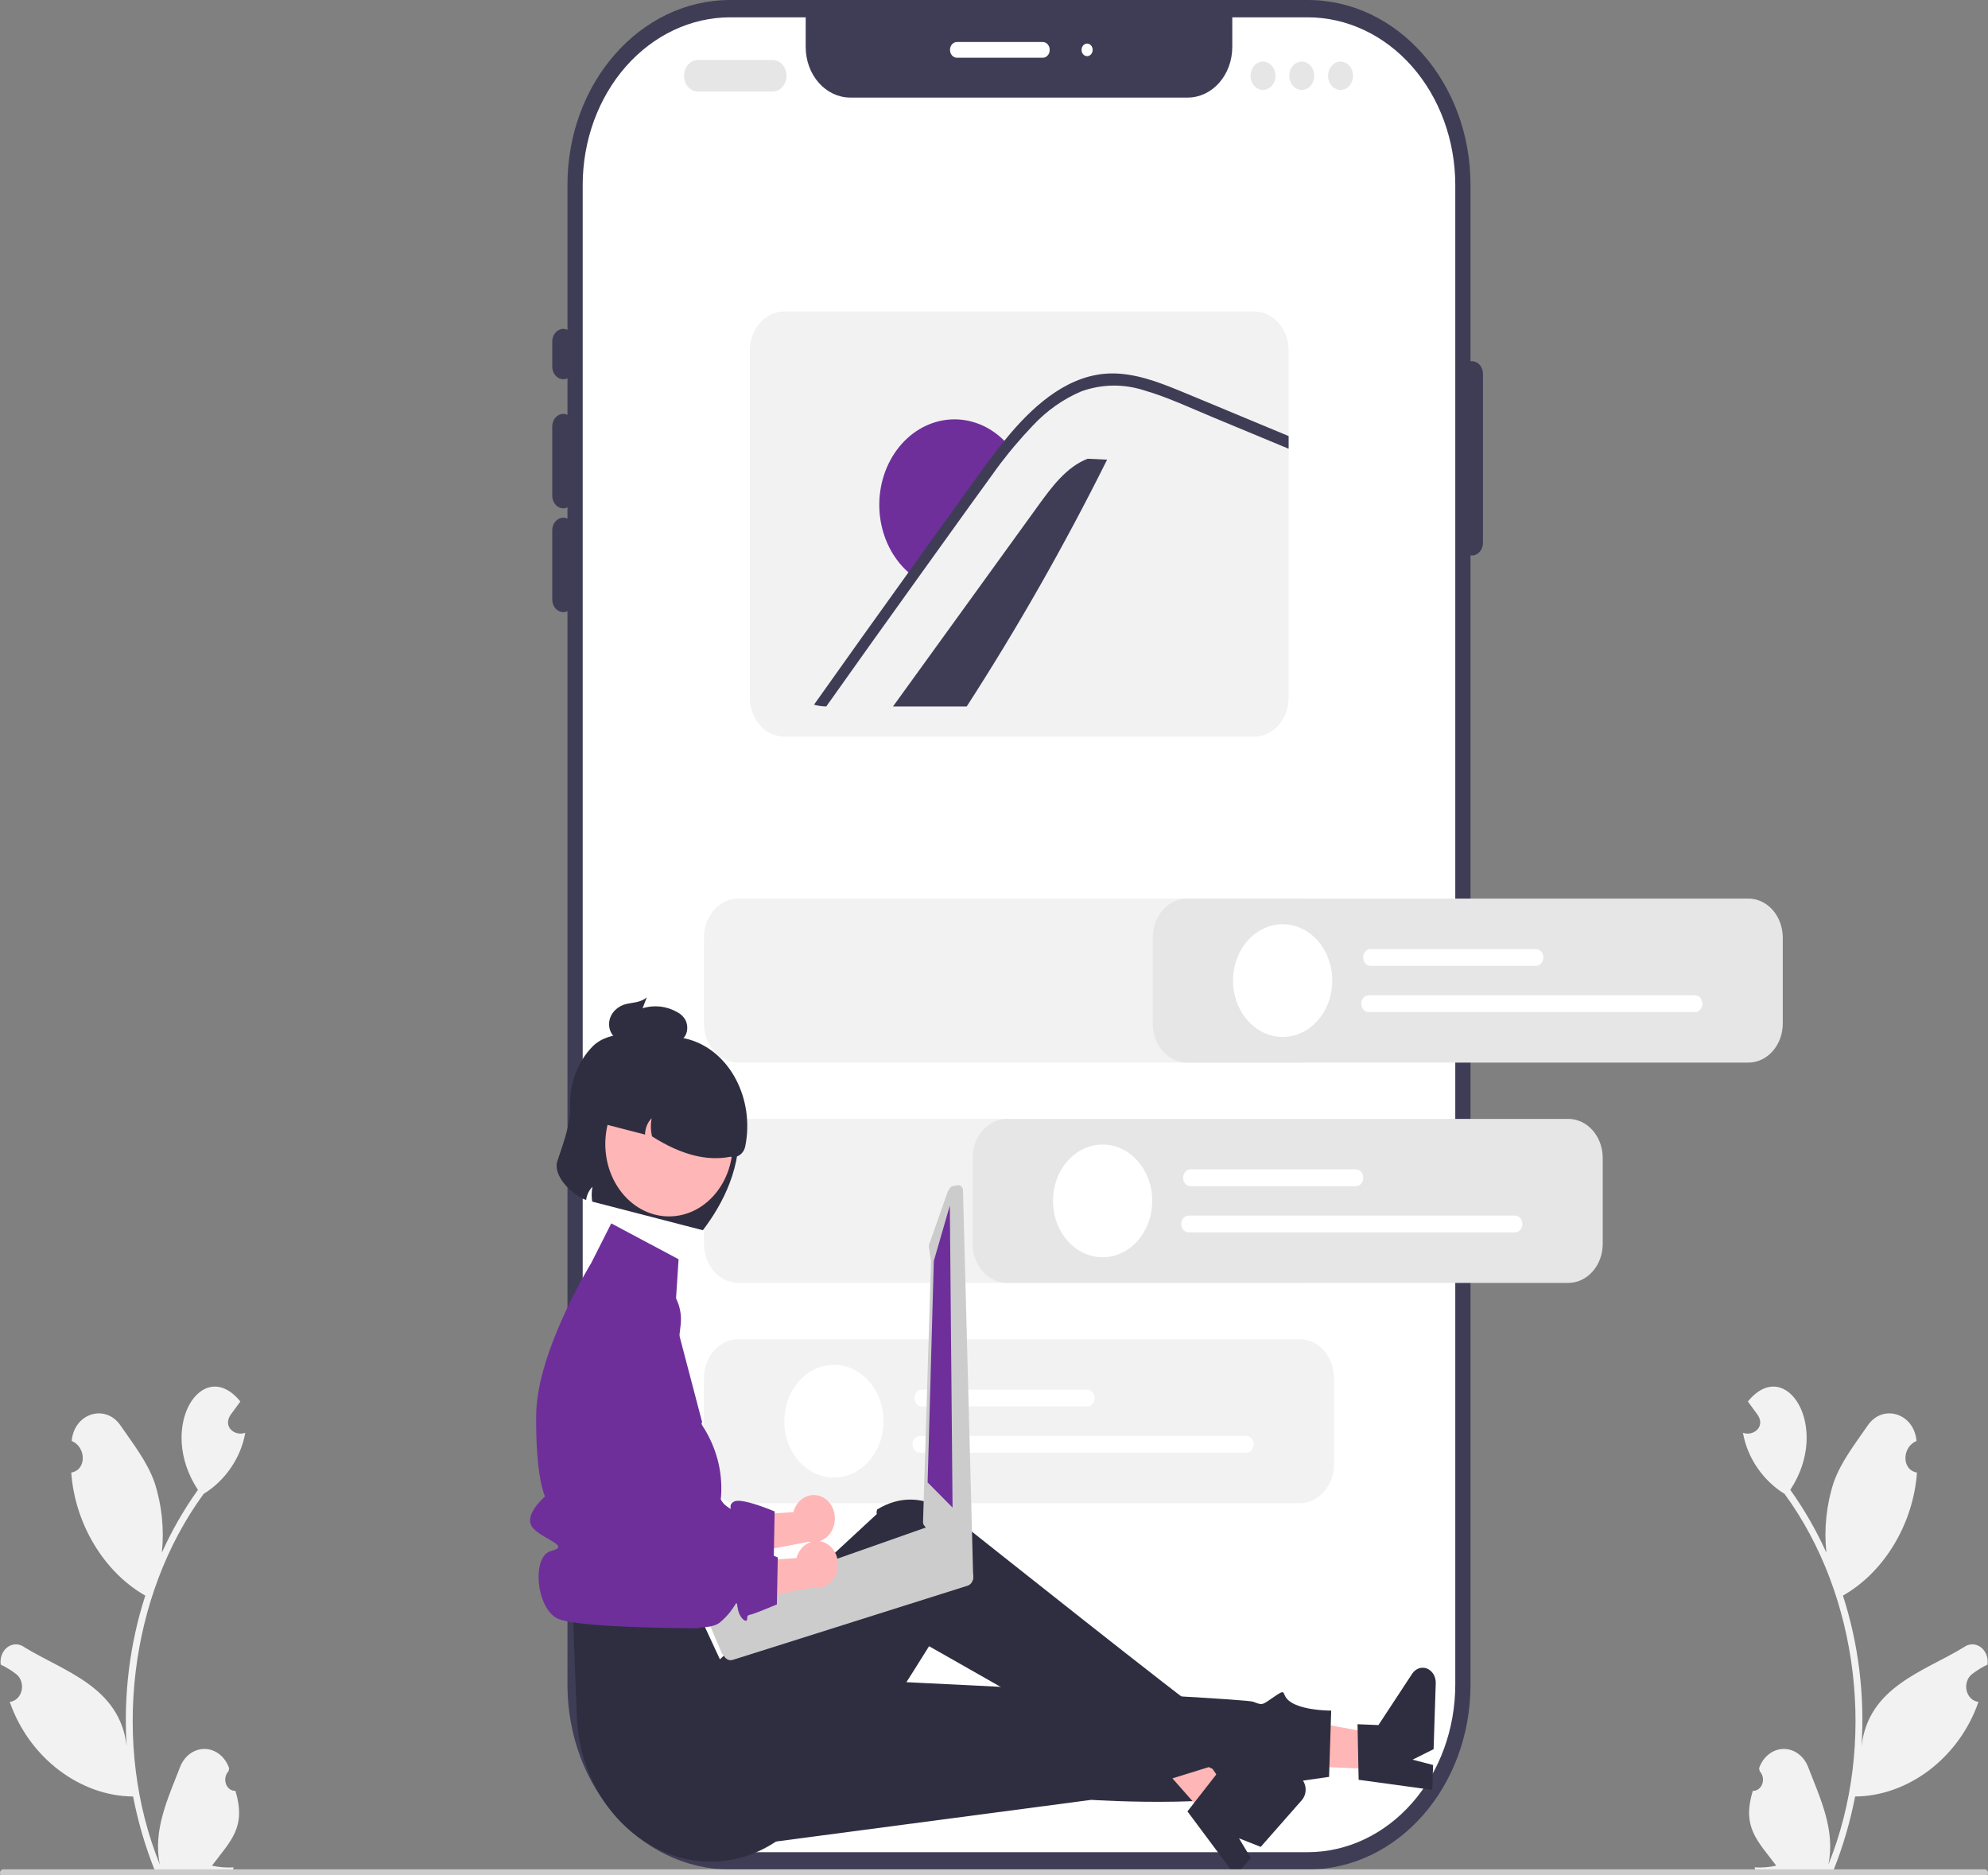 <svg width="300" height="283" viewBox="0 0 300 283" fill="none" xmlns="http://www.w3.org/2000/svg">
<rect x="0" y="0" width="300" height="283" fill="#808080" stroke="none"/>
<g clip-path="url(#clip0_1371_7678)">
<path d="M197.358 0H110.183C96.624 0 85.633 12.489 85.633 27.894V254.235C85.633 269.641 96.624 282.129 110.183 282.129H197.358C210.916 282.129 221.908 269.641 221.908 254.235V27.894C221.908 12.489 210.916 0 197.358 0Z" fill="#3F3D56"/>
<path d="M219.609 27.896V254.236C219.602 260.939 217.255 267.365 213.084 272.105C208.912 276.844 203.257 279.51 197.358 279.518H110.184C104.285 279.51 98.629 276.844 94.457 272.105C90.286 267.365 87.939 260.939 87.933 254.236V27.896C87.939 21.193 90.286 14.767 94.457 10.027C98.629 5.287 104.285 2.621 110.184 2.614H121.583V7.088C121.583 9.113 122.291 11.056 123.552 12.488C124.813 13.92 126.522 14.725 128.305 14.725H179.236C181.019 14.725 182.729 13.92 183.989 12.488C185.25 11.056 185.958 9.113 185.958 7.088V2.614H197.358C203.257 2.621 208.912 5.287 213.084 10.027C217.255 14.767 219.602 21.193 219.609 27.896Z" fill="white"/>
<path d="M85.006 57.233C84.563 57.233 84.138 57.032 83.825 56.676C83.511 56.32 83.335 55.837 83.334 55.333V51.534C83.334 51.03 83.51 50.547 83.824 50.19C84.138 49.834 84.563 49.634 85.006 49.634C85.45 49.634 85.875 49.834 86.189 50.19C86.502 50.547 86.678 51.03 86.678 51.534V55.333C86.678 55.837 86.502 56.32 86.188 56.676C85.875 57.032 85.45 57.233 85.006 57.233Z" fill="#3F3D56"/>
<path d="M85.006 76.717C84.563 76.716 84.138 76.516 83.825 76.16C83.511 75.804 83.335 75.321 83.334 74.817V64.358C83.334 63.854 83.51 63.37 83.824 63.014C84.138 62.658 84.563 62.458 85.006 62.458C85.45 62.458 85.875 62.658 86.189 63.014C86.502 63.37 86.678 63.854 86.678 64.358V74.817C86.678 75.321 86.502 75.804 86.188 76.16C85.875 76.516 85.45 76.716 85.006 76.717Z" fill="#3F3D56"/>
<path d="M85.006 92.381C84.563 92.38 84.138 92.18 83.825 91.824C83.511 91.468 83.335 90.985 83.334 90.481V80.021C83.334 79.518 83.51 79.034 83.824 78.678C84.138 78.322 84.563 78.122 85.006 78.122C85.45 78.122 85.875 78.322 86.189 78.678C86.502 79.034 86.678 79.518 86.678 80.021V90.481C86.678 90.985 86.502 91.468 86.188 91.824C85.875 92.18 85.45 92.38 85.006 92.381Z" fill="#3F3D56"/>
<path d="M222.117 83.832C221.673 83.831 221.248 83.63 220.935 83.274C220.621 82.918 220.445 82.435 220.445 81.932V56.41C220.445 55.906 220.621 55.423 220.934 55.067C221.248 54.71 221.673 54.51 222.117 54.51C222.56 54.51 222.985 54.71 223.299 55.067C223.613 55.423 223.789 55.906 223.789 56.41V81.932C223.788 82.435 223.612 82.918 223.298 83.274C222.985 83.63 222.56 83.831 222.117 83.832Z" fill="#3F3D56"/>
<path d="M157.362 8.714H144.404C144.127 8.714 143.861 8.589 143.665 8.366C143.469 8.143 143.359 7.841 143.359 7.526C143.359 7.211 143.469 6.909 143.665 6.687C143.861 6.464 144.127 6.339 144.404 6.339H157.362C157.639 6.339 157.905 6.464 158.101 6.687C158.297 6.909 158.407 7.211 158.407 7.526C158.407 7.841 158.297 8.143 158.101 8.366C157.905 8.589 157.639 8.714 157.362 8.714Z" fill="white"/>
<path d="M164.051 8.476C164.512 8.476 164.887 8.051 164.887 7.526C164.887 7.001 164.512 6.576 164.051 6.576C163.589 6.576 163.215 7.001 163.215 7.526C163.215 8.051 163.589 8.476 164.051 8.476Z" fill="white"/>
<path d="M264.503 270.264C264.808 270.276 265.109 270.182 265.366 269.994C265.622 269.805 265.822 269.532 265.937 269.21C266.052 268.889 266.077 268.535 266.009 268.196C265.942 267.858 265.784 267.551 265.558 267.318C265.519 267.149 265.491 267.027 265.452 266.858C265.737 266.012 266.237 265.282 266.89 264.762C267.542 264.241 268.317 263.954 269.114 263.937C269.911 263.92 270.695 264.173 271.364 264.665C272.033 265.157 272.558 265.865 272.871 266.698C274.676 271.375 277.002 276.211 275.909 281.395C283.263 263.238 280.522 240.782 269.3 225.444C266.217 223.558 263.703 220.175 263.023 216.223C264.546 216.791 266.426 215.368 265.27 213.564C264.769 212.875 264.264 212.192 263.764 211.503C269.47 204.465 276.43 215.354 270.164 224.837C272.264 227.772 274.089 230.947 275.608 234.313C275.234 230.726 275.614 227.089 276.718 223.701C277.84 220.544 279.968 217.871 281.84 215.131C284.115 211.793 288.868 213.27 289.213 217.472C287.094 218.288 286.848 221.78 289.283 222.231C288.712 230.06 284.274 237.297 278.108 240.795C280.457 248.063 281.415 255.817 280.919 263.539C281.937 254.509 290.438 252.229 296.363 248.58C296.74 248.3 297.18 248.15 297.63 248.149C298.081 248.149 298.521 248.297 298.899 248.576C299.276 248.855 299.574 249.252 299.756 249.72C299.938 250.188 299.996 250.706 299.923 251.211C299.104 251.6 298.322 252.08 297.586 252.644C297.242 252.913 296.979 253.296 296.834 253.741C296.688 254.186 296.668 254.671 296.775 255.13C296.882 255.589 297.111 255.999 297.431 256.304C297.751 256.609 298.146 256.794 298.562 256.834C295.632 265.307 287.919 271.059 279.948 271.113C279.214 274.903 278.135 278.596 276.729 282.133L264.9 282.261C264.856 282.112 264.816 281.958 264.777 281.809C265.873 281.876 266.971 281.789 268.048 281.552C265.119 277.687 262.862 275.723 264.502 270.264L264.503 270.264Z" fill="#F2F2F2"/>
<path d="M35.53 270.264C35.225 270.276 34.924 270.182 34.667 269.994C34.411 269.805 34.212 269.532 34.096 269.21C33.981 268.889 33.956 268.535 34.024 268.196C34.091 267.858 34.249 267.551 34.475 267.318C34.514 267.149 34.542 267.027 34.581 266.858C34.296 266.012 33.795 265.282 33.143 264.762C32.491 264.241 31.716 263.954 30.919 263.937C30.122 263.92 29.338 264.173 28.669 264.665C28 265.157 27.475 265.865 27.162 266.698C25.357 271.375 23.031 276.211 24.125 281.395C16.77 263.238 19.511 240.782 30.733 225.444C33.816 223.558 36.33 220.175 37.01 216.223C35.487 216.791 33.607 215.368 34.763 213.564C35.264 212.875 35.769 212.192 36.269 211.503C30.563 204.465 23.603 215.354 29.869 224.837C27.769 227.772 25.944 230.947 24.425 234.313C24.799 230.726 24.419 227.089 23.315 223.701C22.194 220.544 20.065 217.871 18.193 215.131C15.918 211.793 11.165 213.27 10.82 217.472C12.939 218.288 13.186 221.78 10.75 222.231C11.322 230.06 15.759 237.297 21.925 240.795C19.576 248.063 18.618 255.817 19.114 263.539C18.096 254.509 9.595 252.229 3.67 248.58C3.294 248.3 2.853 248.15 2.403 248.149C1.953 248.149 1.512 248.297 1.135 248.576C0.757 248.855 0.459 249.252 0.277 249.72C0.096 250.188 0.038 250.706 0.11 251.211C0.929 251.6 1.712 252.08 2.447 252.644C2.791 252.913 3.054 253.296 3.2 253.741C3.345 254.186 3.366 254.671 3.259 255.13C3.152 255.589 2.923 255.999 2.603 256.304C2.283 256.609 1.887 256.794 1.471 256.834C4.402 265.307 12.114 271.059 20.085 271.113C20.819 274.903 21.898 278.596 23.304 282.133L35.133 282.261C35.177 282.112 35.217 281.958 35.256 281.809C34.16 281.876 33.062 281.789 31.985 281.552C34.914 277.687 37.171 275.723 35.531 270.264L35.53 270.264Z" fill="#F2F2F2"/>
<path d="M116.603 13.809H105.316C104.762 13.809 104.23 13.559 103.838 13.113C103.446 12.668 103.226 12.064 103.226 11.434C103.226 10.804 103.446 10.2 103.838 9.755C104.23 9.309 104.762 9.059 105.316 9.059H116.603C117.157 9.059 117.689 9.309 118.081 9.755C118.473 10.2 118.693 10.804 118.693 11.434C118.693 12.064 118.473 12.668 118.081 13.113C117.689 13.559 117.157 13.809 116.603 13.809Z" fill="#E6E6E6"/>
<path d="M190.592 13.571C191.631 13.571 192.473 12.614 192.473 11.434C192.473 10.254 191.631 9.297 190.592 9.297C189.553 9.297 188.711 10.254 188.711 11.434C188.711 12.614 189.553 13.571 190.592 13.571Z" fill="#E6E6E6"/>
<path d="M196.444 13.571C197.483 13.571 198.325 12.614 198.325 11.434C198.325 10.254 197.483 9.297 196.444 9.297C195.405 9.297 194.563 10.254 194.563 11.434C194.563 12.614 195.405 13.571 196.444 13.571Z" fill="#E6E6E6"/>
<path d="M202.297 13.571C203.336 13.571 204.178 12.614 204.178 11.434C204.178 10.254 203.336 9.297 202.297 9.297C201.258 9.297 200.416 10.254 200.416 11.434C200.416 12.614 201.258 13.571 202.297 13.571Z" fill="#E6E6E6"/>
<path d="M189.277 47.001H118.339C116.965 47.003 115.647 47.625 114.676 48.729C113.704 49.833 113.157 51.329 113.156 52.891V105.284C113.157 106.846 113.704 108.342 114.676 109.446C115.647 110.55 116.965 111.172 118.339 111.174H189.277C190.651 111.172 191.969 110.551 192.941 109.447C193.913 108.343 194.459 106.846 194.46 105.284V52.891C194.459 51.329 193.913 49.832 192.941 48.728C191.969 47.623 190.651 47.003 189.277 47.001Z" fill="#F2F2F2"/>
<path d="M167.069 69.368C160.658 82.247 153.584 94.684 145.883 106.615H134.758C142.045 96.529 149.337 86.443 156.634 76.357C158.727 73.452 160.999 70.41 164.139 69.23L167.069 69.368Z" fill="#3F3D56"/>
<path d="M152.285 67.303C151.124 68.677 150.013 70.106 148.966 71.59C146.662 74.743 144.39 77.924 142.11 81.095C140.69 83.068 139.27 85.041 137.866 87.014C137.42 86.689 136.997 86.325 136.6 85.926C134.358 83.715 132.967 80.594 132.726 77.232C132.485 73.87 133.412 70.534 135.309 67.94C137.207 65.345 139.923 63.698 142.876 63.352C145.829 63.005 148.784 63.987 151.108 66.086C151.527 66.457 151.92 66.864 152.285 67.303Z" fill="#6E2F9B"/>
<path d="M194.46 65.805V67.719L193.708 67.406L183.119 63.008C179.671 61.578 176.23 59.944 172.669 58.913C169.57 57.906 166.28 57.954 163.205 59.051C160.464 60.203 157.956 61.972 155.831 64.252C154.89 65.24 153.979 66.252 153.097 67.301C152.809 67.648 152.52 67.995 152.236 68.341C151.383 69.396 150.56 70.474 149.778 71.59C147.475 74.744 145.201 77.926 142.923 81.094C141.501 83.07 140.08 85.041 138.675 87.012C133.985 93.534 129.323 100.068 124.688 106.614C124.064 106.606 123.443 106.517 122.837 106.348C127.564 99.675 132.315 93.019 137.087 86.381C137.196 86.229 137.304 86.077 137.413 85.925C137.973 85.132 138.546 84.334 139.114 83.54C141.493 80.23 143.873 76.922 146.254 73.618C147.985 71.215 149.703 68.802 151.567 66.522C151.68 66.375 151.797 66.233 151.918 66.085C152.098 65.867 152.278 65.653 152.462 65.43C156.512 60.675 161.566 56.472 167.619 56.358C171.181 56.296 174.621 57.579 177.932 58.932C181.497 60.4 185.051 61.892 188.612 63.373L194.46 65.805Z" fill="#3F3D56"/>
<path d="M196.128 226.852H111.413C110.039 226.85 108.721 226.229 107.75 225.125C106.778 224.021 106.232 222.524 106.23 220.963V207.99C106.232 206.429 106.778 204.932 107.75 203.828C108.721 202.724 110.039 202.103 111.413 202.101H196.128C197.502 202.103 198.82 202.724 199.792 203.828C200.763 204.932 201.31 206.429 201.311 207.99V220.963C201.31 222.524 200.763 224.021 199.792 225.125C198.82 226.229 197.502 226.85 196.128 226.852Z" fill="#F2F2F2"/>
<path d="M196.128 160.357H111.413C110.039 160.355 108.721 159.734 107.75 158.63C106.778 157.526 106.232 156.029 106.23 154.468V141.495C106.232 139.934 106.778 138.437 107.75 137.333C108.721 136.229 110.039 135.608 111.413 135.606H196.128C197.502 135.608 198.82 136.229 199.792 137.333C200.763 138.437 201.31 139.934 201.311 141.495V154.468C201.31 156.029 200.763 157.526 199.792 158.63C198.82 159.734 197.502 160.355 196.128 160.357Z" fill="#F2F2F2"/>
<path d="M196.128 193.604H111.413C110.039 193.603 108.721 192.982 107.75 191.878C106.778 190.774 106.232 189.277 106.23 187.715V174.743C106.232 173.181 106.778 171.684 107.75 170.58C108.721 169.476 110.039 168.855 111.413 168.854H196.128C197.502 168.855 198.82 169.476 199.792 170.58C200.763 171.684 201.31 173.181 201.311 174.743V187.715C201.31 189.277 200.763 190.774 199.792 191.878C198.82 192.982 197.502 193.603 196.128 193.604Z" fill="#F2F2F2"/>
<path d="M164.063 212.256H139.102C138.806 212.256 138.522 212.123 138.313 211.885C138.103 211.647 137.986 211.324 137.986 210.987C137.986 210.651 138.103 210.328 138.313 210.09C138.522 209.852 138.806 209.719 139.102 209.719H164.063C164.359 209.719 164.643 209.852 164.852 210.09C165.062 210.328 165.179 210.651 165.179 210.987C165.179 211.324 165.062 211.647 164.852 211.885C164.643 212.123 164.359 212.256 164.063 212.256Z" fill="white"/>
<path d="M188.07 219.234H138.823C138.527 219.234 138.242 219.101 138.033 218.863C137.824 218.625 137.706 218.302 137.706 217.966C137.706 217.629 137.824 217.306 138.033 217.068C138.242 216.83 138.527 216.697 138.823 216.697H188.07C188.366 216.697 188.65 216.83 188.859 217.068C189.069 217.306 189.186 217.629 189.186 217.966C189.186 218.302 189.069 218.625 188.859 218.863C188.65 219.101 188.366 219.234 188.07 219.234Z" fill="white"/>
<path d="M125.841 222.983C129.976 222.983 133.328 219.175 133.328 214.477C133.328 209.779 129.976 205.97 125.841 205.97C121.707 205.97 118.355 209.779 118.355 214.477C118.355 219.175 121.707 222.983 125.841 222.983Z" fill="white"/>
<path d="M124.173 225.967C123.409 225.561 122.536 225.51 121.74 225.825C120.943 226.139 120.286 226.795 119.909 227.651C119.834 227.827 119.773 228.009 119.725 228.196L108.451 228.962L106.78 235.598L122.124 232.652C122.822 232.818 123.549 232.716 124.19 232.364C124.832 232.011 125.353 231.426 125.672 230.702C125.85 230.288 125.954 229.838 125.979 229.377C126.004 228.917 125.949 228.456 125.817 228.02C125.685 227.584 125.478 227.182 125.21 226.837C124.941 226.492 124.615 226.21 124.25 226.008C124.225 225.994 124.199 225.98 124.173 225.967Z" fill="#FFB6B6"/>
<path d="M99.289 193.232C98.546 192.887 97.746 192.727 96.945 192.764C96.142 192.801 95.357 193.034 94.641 193.447C93.926 193.86 93.296 194.443 92.797 195.157C92.297 195.871 91.939 196.699 91.746 197.584L88.647 211.806L89.23 236.686C89.23 236.686 105.408 240.214 108.124 237.946C110.84 235.679 110.585 233.991 110.84 235.679C111.095 237.367 112.26 238.075 112.276 237.404C112.293 236.732 112.424 236.847 113.101 236.645C113.778 236.442 116.765 235.191 116.765 235.191L116.899 228.098C116.899 228.098 111.961 225.97 110.763 226.605C109.564 227.24 111.018 228.293 109.564 227.24C108.111 226.187 107.953 222.863 107.704 225.858C107.456 228.854 106.728 229.412 105.639 228.08C104.55 226.748 99.502 227.599 99.502 227.599L102.714 199.941C102.876 198.55 102.627 197.138 102.008 195.924C101.388 194.71 100.432 193.764 99.289 193.232Z" fill="#6E2F9B"/>
<path d="M208.239 267.015L208.409 261.776L190.705 258.537L190.455 266.269L208.239 267.015Z" fill="#FFB6B6"/>
<path d="M205.026 268.592L204.858 260.204L208.014 260.336L213.109 252.581C213.361 252.198 213.713 251.917 214.116 251.778C214.518 251.639 214.949 251.649 215.346 251.808C215.743 251.967 216.084 252.266 216.321 252.661C216.558 253.057 216.677 253.527 216.661 254.005L216.338 263.97L213.16 265.556L216.26 266.358L216.138 270.115L205.026 268.592Z" fill="#2F2E41"/>
<path d="M108.6 279.029L164.675 271.62C164.675 271.62 188.89 273.209 194.571 269.01L200.562 268.15L200.887 258.151C200.887 258.151 197.223 258.182 195.117 257.066C193.011 255.951 194.474 254.587 192.466 255.928C190.458 257.27 190.67 257.432 189.117 256.815C187.565 256.198 116.361 252.891 116.361 252.891L108.6 279.029Z" fill="#2F2E41"/>
<path d="M182.492 274.69L185.752 270.98L174.712 254.925L169.9 260.4L182.492 274.69Z" fill="#FFB6B6"/>
<path d="M179.192 273.363L184.09 267.084L186.324 269.619L194.701 267.872C195.115 267.786 195.542 267.852 195.92 268.061C196.299 268.27 196.608 268.611 196.804 269.034C197 269.457 197.071 269.94 197.008 270.413C196.945 270.885 196.751 271.323 196.453 271.661L190.251 278.716L186.972 277.423L188.765 280.406L186.427 283.066L179.192 273.363Z" fill="#2F2E41"/>
<path d="M86.478 244.136L87.035 258.859C87.691 276.193 104.491 286.683 117.518 277.633C117.758 277.466 117.999 277.294 118.241 277.115C118.241 277.115 123.18 275.608 123.03 273.221C122.88 270.835 124.086 269.673 125.154 270.324C126.222 270.975 140.201 248.433 140.201 248.433C140.201 248.433 169.246 264.895 175.653 268.77L182.414 266.677C182.414 266.677 184.958 268.042 184.042 266.067C183.125 264.093 182.961 265.038 182.679 262.887C182.398 260.735 181.677 258.067 181.241 258.18C180.804 258.292 145.309 230.064 145.309 230.064C145.309 230.064 139.526 223.414 132.353 227.805C132.204 228.45 132.332 228.472 132.332 228.472L108.637 250.41L105.288 243.186L86.478 244.136Z" fill="#2F2E41"/>
<path d="M102.403 190.036L92.244 184.625L89.202 190.639C89.202 190.639 81.034 203.884 80.915 213.44C80.797 222.995 82.246 225.836 82.246 225.836C82.246 225.836 78.724 228.828 80.485 230.657C82.246 232.486 86.145 233.275 83.151 234.068C80.156 234.861 80.915 242.887 84.259 244.312C87.603 245.737 105.563 245.725 105.563 245.725C105.402 245.102 105.39 244.442 105.529 243.813C105.668 243.184 105.952 242.608 106.353 242.146C107.746 240.56 109 241.698 107.746 239.23C106.491 236.761 104.401 238.186 106.073 234.861C107.746 231.536 107.745 230.543 107.745 230.543C107.745 230.543 111.154 223.172 106.019 215.175C105.706 214.688 105.969 214.669 105.969 214.669L101.824 198.883L102.403 190.036Z" fill="#6E2F9B"/>
<path d="M86.031 167.288C86.117 169.726 84.765 173.181 84.099 175.264C83.387 177.491 86.473 180.447 88.448 181.095C88.551 180.323 88.89 179.617 89.405 179.101C89.262 179.837 89.25 180.597 89.368 181.338L106.067 185.657C109.071 181.704 112.092 176.021 111.433 169.168C111.591 167.866 111.407 166.541 110.904 165.358C110.401 164.175 109.602 163.187 108.607 162.518L100.165 156.852C96.574 155.923 92.052 155.362 89.458 157.887C88.299 159.058 87.389 160.512 86.796 162.141C86.202 163.769 85.941 165.529 86.031 167.288Z" fill="#2F2E41"/>
<path d="M100.957 183.569C106.267 183.569 110.572 178.678 110.572 172.644C110.572 166.611 106.267 161.72 100.957 161.72C95.648 161.72 91.343 166.611 91.343 172.644C91.343 178.678 95.648 183.569 100.957 183.569Z" fill="#FFB6B6"/>
<path d="M89.694 166.808L89.23 169.124L97.341 171.222C97.349 170.754 97.441 170.292 97.612 169.866C97.784 169.44 98.031 169.059 98.339 168.747C98.164 169.655 98.184 170.598 98.397 171.495C102.771 174.284 106.714 175.272 110.249 174.561C110.728 174.685 111.231 174.587 111.647 174.29C112.063 173.993 112.357 173.52 112.466 172.976C113.889 165.876 110.162 158.62 103.945 156.858C102.433 156.429 100.862 156.347 99.322 156.616C97.782 156.886 96.306 157.502 94.978 158.429C93.651 159.356 92.5 160.574 91.593 162.013C90.685 163.452 90.04 165.082 89.694 166.808V166.808Z" fill="#2F2E41"/>
<path d="M94.436 151.531C95.506 151.267 96.638 151.331 97.605 150.508L96.97 152.162C98.729 151.614 100.603 151.827 102.231 152.759C102.715 153.005 103.128 153.402 103.422 153.904C103.58 154.207 103.676 154.547 103.704 154.898C103.731 155.249 103.688 155.602 103.579 155.932C103.475 156.215 103.32 156.47 103.125 156.681C102.929 156.892 102.697 157.055 102.443 157.158C101.993 157.312 101.521 157.368 101.053 157.323C99.079 157.271 97.105 157.219 95.131 157.167C94.379 157.22 93.627 157.054 92.947 156.684C92.585 156.431 92.297 156.063 92.117 155.625C91.937 155.188 91.873 154.7 91.933 154.223C92.122 152.719 93.367 151.794 94.436 151.531Z" fill="#2F2E41"/>
<path d="M146.59 237.148C146.567 237.117 146.541 237.089 146.512 237.066C146.44 236.971 146.352 236.893 146.254 236.837L145.55 236.409L140.88 230.517C140.61 230.357 140.295 230.323 140.003 230.422L139.991 230.426L137.99 231.129L136.269 231.736L133.866 232.582L117.493 238.343L106.732 242.128C106.441 242.233 106.198 242.463 106.054 242.77C105.911 243.076 105.88 243.434 105.967 243.766C106.017 243.949 106.101 244.118 106.213 244.262L106.555 244.695L107.273 245.605L108.938 249.523L109.399 250.109C109.546 250.295 109.737 250.43 109.949 250.498C110.162 250.565 110.386 250.563 110.597 250.491L146.051 239.289C146.235 239.221 146.402 239.103 146.537 238.945C146.671 238.786 146.769 238.593 146.823 238.382C146.876 238.17 146.883 237.947 146.842 237.732C146.802 237.517 146.715 237.316 146.59 237.148Z" fill="#CCCCCC"/>
<path d="M144.486 178.867L143.799 178.994C143.611 179.029 143.443 179.148 143.331 179.324L143.029 179.804L140.3 187.557C140.189 187.734 140.144 187.954 140.176 188.169L140.496 190.377L139.288 229.802C139.318 230.006 139.414 230.189 139.558 230.317L144.855 238.369L144.979 238.48L145.246 238.718C145.383 238.838 145.553 238.899 145.725 238.891L146.175 238.866C146.278 238.861 146.378 238.83 146.469 238.778C146.56 238.725 146.64 238.651 146.704 238.56C146.769 238.47 146.816 238.365 146.842 238.253C146.868 238.141 146.872 238.024 146.855 237.909L145.318 179.542C145.287 179.327 145.182 179.136 145.027 179.009C144.871 178.883 144.678 178.831 144.489 178.867L144.486 178.867Z" fill="#CCCCCC"/>
<path d="M143.336 181.931L140.919 190.296L139.984 223.712L143.746 227.512L143.336 181.931Z" fill="#6E2F9B"/>
<path d="M124.645 232.902C123.881 232.497 123.008 232.446 122.211 232.76C121.415 233.075 120.758 233.73 120.38 234.587C120.306 234.763 120.244 234.945 120.196 235.132L108.923 235.897L107.252 242.534L122.596 239.588C123.294 239.754 124.02 239.652 124.662 239.299C125.304 238.947 125.825 238.362 126.144 237.638C126.503 236.801 126.555 235.836 126.288 234.956C126.022 234.076 125.458 233.352 124.722 232.943C124.696 232.929 124.671 232.916 124.645 232.902Z" fill="#FFB6B6"/>
<path d="M99.761 200.168C99.018 199.823 98.218 199.663 97.416 199.7C96.614 199.737 95.829 199.97 95.113 200.383C94.397 200.796 93.768 201.379 93.269 202.093C92.769 202.807 92.41 203.634 92.218 204.52L89.118 218.742L89.701 243.622C89.701 243.622 105.879 247.149 108.595 244.882C111.311 242.615 111.056 240.927 111.311 242.615C111.566 244.303 112.732 245.011 112.748 244.339C112.764 243.668 112.896 243.783 113.573 243.58C114.25 243.378 117.237 242.127 117.237 242.127L117.371 235.033C117.371 235.033 112.432 232.906 111.234 233.541C110.036 234.176 111.489 235.229 110.036 234.176C108.583 233.122 108.424 229.798 108.176 232.794C107.927 235.79 107.2 236.348 106.111 235.016C105.021 233.684 99.974 234.534 99.974 234.534L103.186 206.877C103.347 205.486 103.099 204.073 102.479 202.86C101.86 201.646 100.904 200.699 99.761 200.168Z" fill="#6E2F9B"/>
<path d="M2.20171e-06 282.671C-0 282.745 0.013 282.818 0.037 282.887C0.062 282.956 0.099 283.018 0.145 283.071C0.192 283.123 0.246 283.165 0.307 283.193C0.367 283.221 0.432 283.236 0.497 283.236H299.503C299.635 283.236 299.761 283.176 299.854 283.07C299.948 282.964 300 282.82 300 282.671C300 282.521 299.948 282.377 299.854 282.271C299.761 282.165 299.635 282.105 299.503 282.105H0.497C0.432 282.105 0.367 282.12 0.307 282.148C0.246 282.176 0.192 282.218 0.145 282.271C0.099 282.323 0.062 282.385 0.037 282.454C0.013 282.523 -0 282.596 2.20171e-06 282.671Z" fill="#CCCCCC"/>
<path d="M263.847 160.357H179.132C177.758 160.355 176.44 159.734 175.469 158.63C174.497 157.526 173.951 156.029 173.949 154.468V141.495C173.951 139.934 174.497 138.437 175.469 137.333C176.44 136.229 177.758 135.608 179.132 135.606H263.847C265.222 135.608 266.539 136.229 267.511 137.333C268.482 138.437 269.029 139.934 269.03 141.495V154.468C269.029 156.029 268.482 157.526 267.511 158.63C266.539 159.734 265.222 160.355 263.847 160.357Z" fill="#E6E6E6"/>
<path d="M231.782 145.761H206.821C206.525 145.761 206.241 145.627 206.032 145.389C205.822 145.152 205.705 144.829 205.705 144.492C205.705 144.156 205.822 143.833 206.032 143.595C206.241 143.357 206.525 143.224 206.821 143.224H231.782C232.078 143.224 232.362 143.357 232.571 143.595C232.781 143.833 232.898 144.156 232.898 144.492C232.898 144.829 232.781 145.152 232.571 145.389C232.362 145.627 232.078 145.761 231.782 145.761Z" fill="white"/>
<path d="M255.789 152.739H206.542C206.246 152.739 205.962 152.605 205.753 152.367C205.543 152.13 205.426 151.807 205.426 151.47C205.426 151.134 205.543 150.811 205.753 150.573C205.962 150.335 206.246 150.202 206.542 150.202H255.789C256.085 150.202 256.369 150.335 256.579 150.573C256.788 150.811 256.906 151.134 256.906 151.47C256.906 151.807 256.788 152.13 256.579 152.367C256.369 152.605 256.085 152.739 255.789 152.739Z" fill="white"/>
<path d="M193.56 156.488C197.695 156.488 201.047 152.679 201.047 147.981C201.047 143.284 197.695 139.475 193.56 139.475C189.426 139.475 186.074 143.284 186.074 147.981C186.074 152.679 189.426 156.488 193.56 156.488Z" fill="white"/>
<path d="M236.676 193.604H151.961C150.587 193.603 149.269 192.982 148.297 191.878C147.326 190.774 146.779 189.277 146.778 187.715V174.743C146.779 173.181 147.326 171.684 148.297 170.58C149.269 169.476 150.587 168.855 151.961 168.854H236.676C238.05 168.855 239.368 169.476 240.339 170.58C241.311 171.684 241.858 173.181 241.859 174.743V187.715C241.858 189.277 241.311 190.774 240.339 191.878C239.368 192.982 238.05 193.603 236.676 193.604Z" fill="#E6E6E6"/>
<path d="M204.611 179.009H179.65C179.354 179.009 179.07 178.875 178.86 178.637C178.651 178.399 178.533 178.076 178.533 177.74C178.533 177.403 178.651 177.081 178.86 176.843C179.07 176.605 179.354 176.471 179.65 176.471H204.611C204.907 176.471 205.191 176.605 205.4 176.843C205.61 177.081 205.727 177.403 205.727 177.74C205.727 178.076 205.61 178.399 205.4 178.637C205.191 178.875 204.907 179.009 204.611 179.009Z" fill="white"/>
<path d="M228.618 185.987H179.371C179.075 185.987 178.791 185.853 178.581 185.615C178.372 185.377 178.254 185.054 178.254 184.718C178.254 184.381 178.372 184.059 178.581 183.821C178.791 183.583 179.075 183.449 179.371 183.449H228.618C228.914 183.449 229.198 183.583 229.407 183.821C229.617 184.059 229.734 184.381 229.734 184.718C229.734 185.054 229.617 185.377 229.407 185.615C229.198 185.853 228.914 185.987 228.618 185.987Z" fill="white"/>
<path d="M166.389 189.735C170.524 189.735 173.876 185.927 173.876 181.229C173.876 176.531 170.524 172.723 166.389 172.723C162.255 172.723 158.903 176.531 158.903 181.229C158.903 185.927 162.255 189.735 166.389 189.735Z" fill="white"/>
</g>
<defs>
<clipPath id="clip0_1371_7678">
<rect width="300" height="283" fill="white"/>
</clipPath>
</defs>
</svg>
